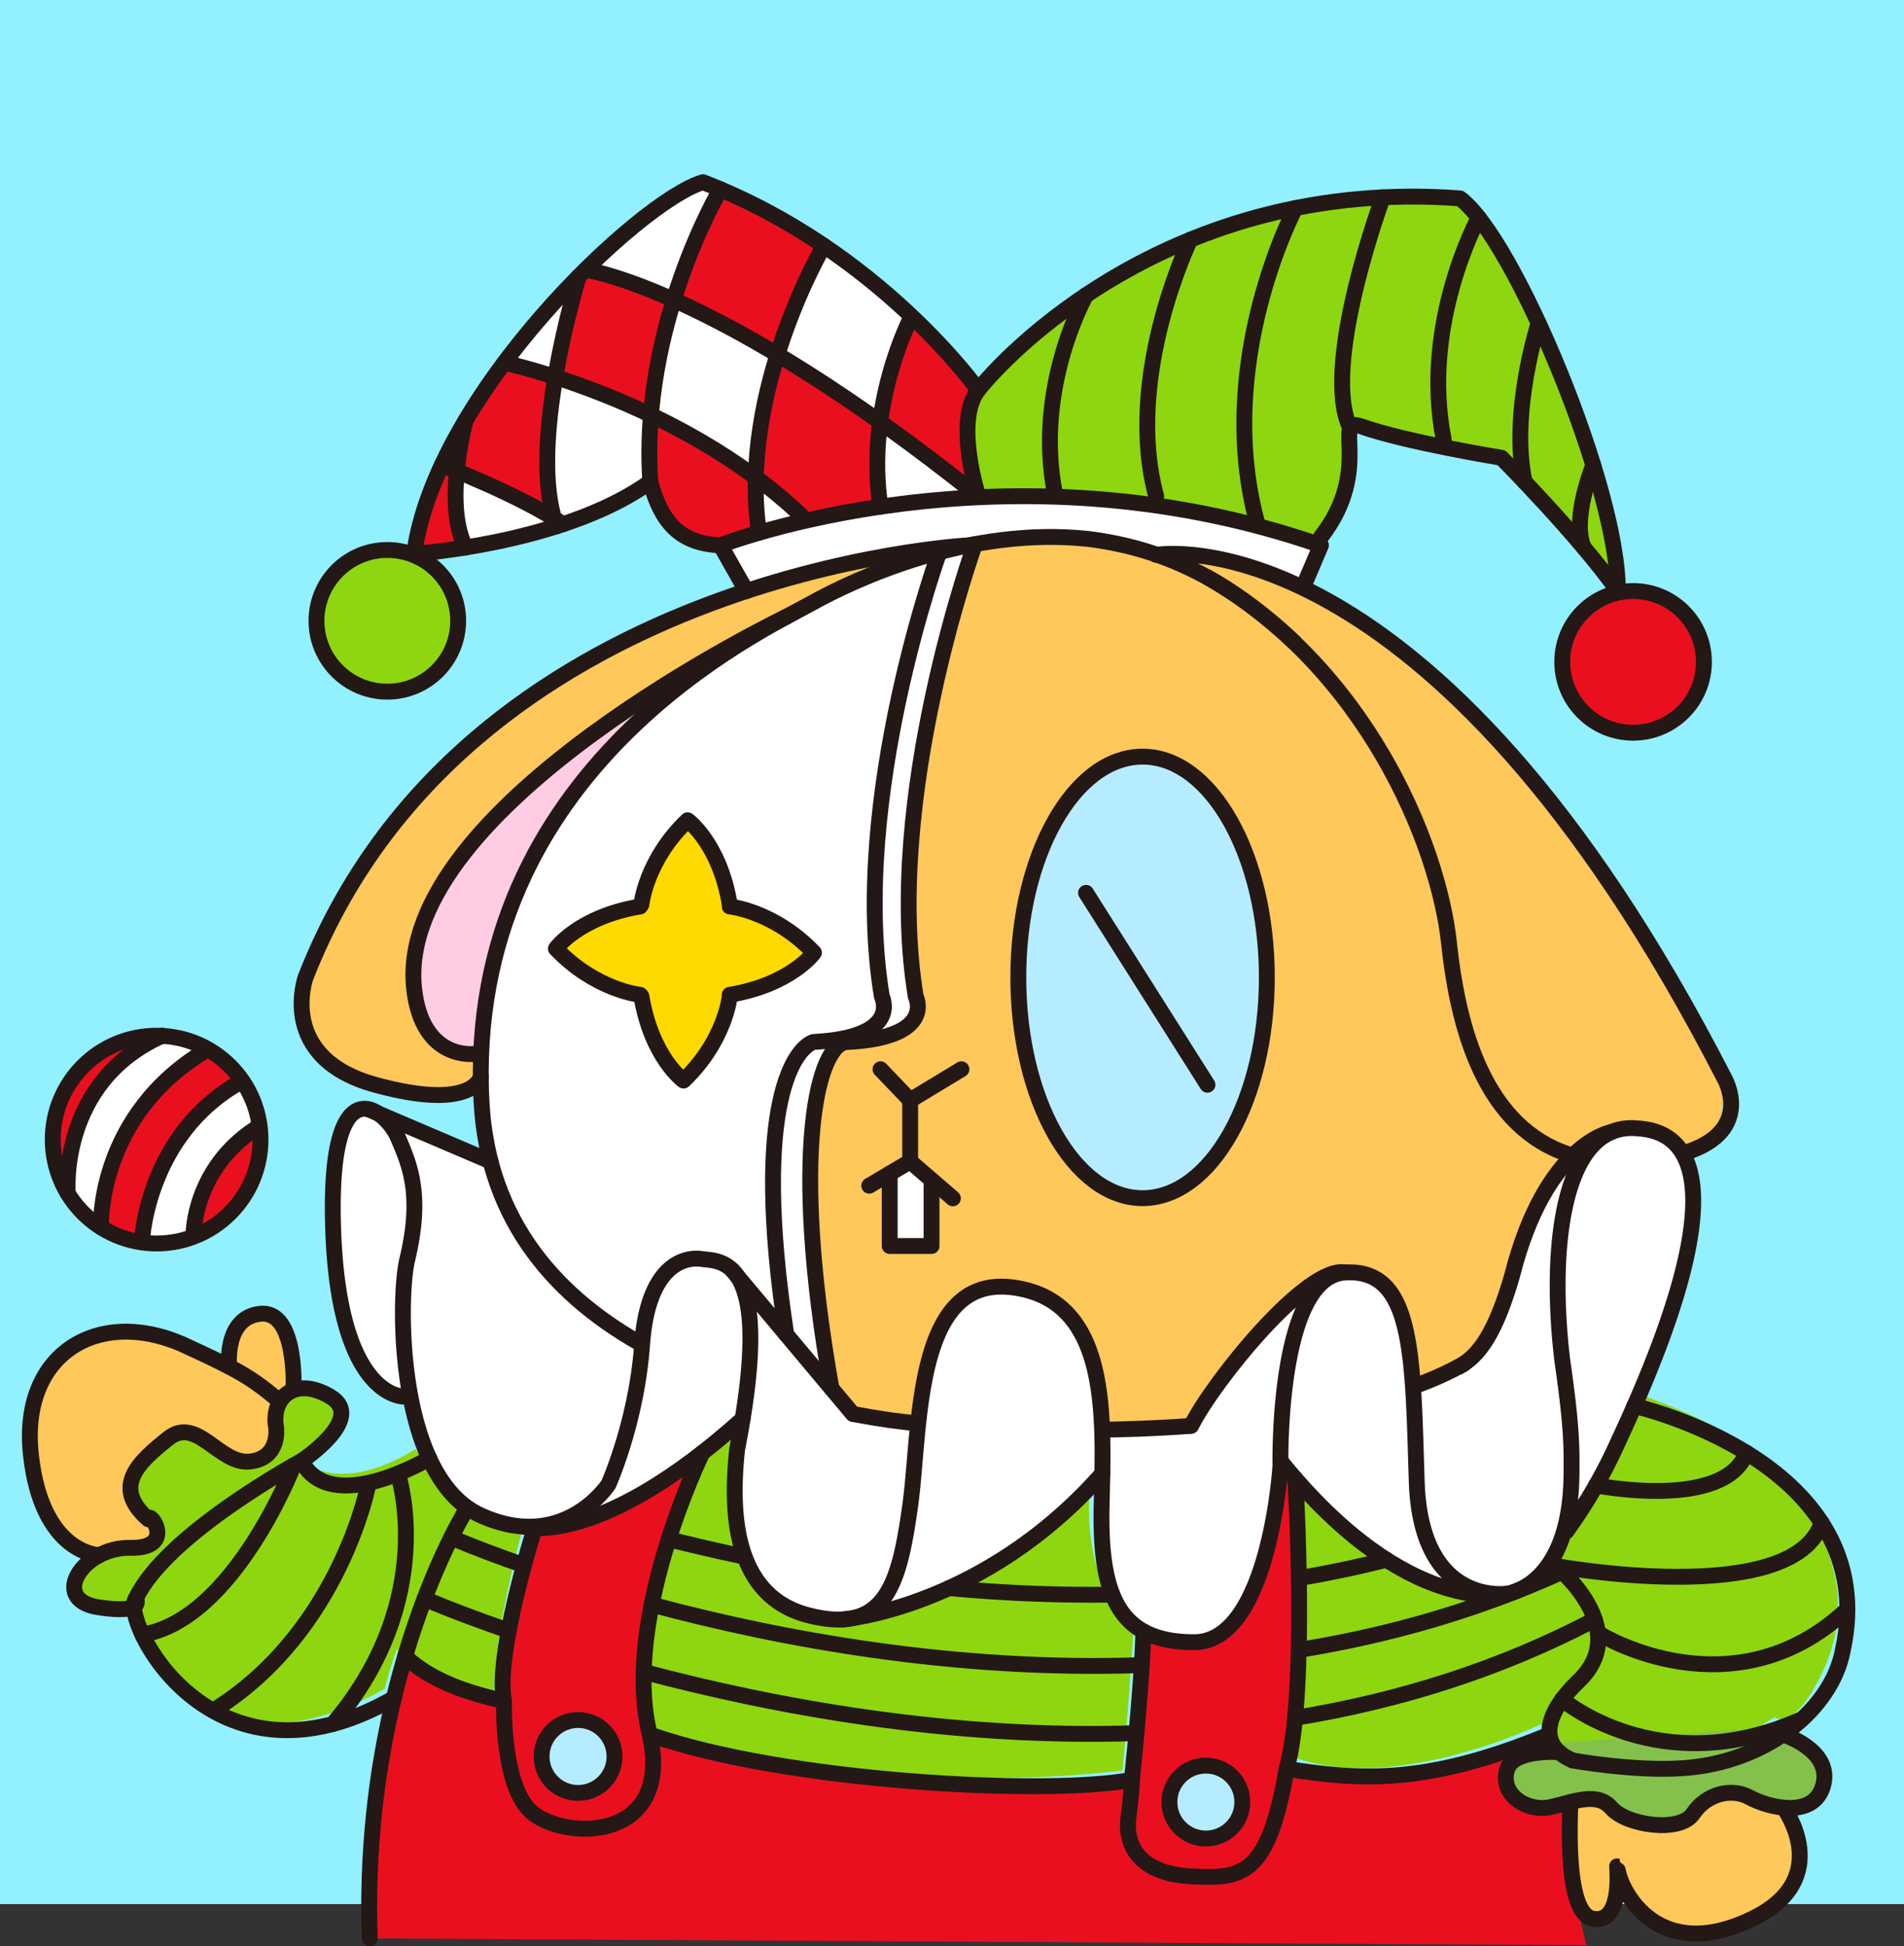 <svg viewBox="0 0 1200 1226.61" xmlns="http://www.w3.org/2000/svg" id="图层_1"><rect x="0" y="0" width="1200" height="1226.61" fill="#333333" stroke="none"/><defs><style>.cls-1{fill:#92f0ff;}.cls-13,.cls-2{fill:#8ed60f;}.cls-3{fill:#ea0f1f;}.cls-4{fill:#67b15c;}.cls-5{fill:#ffc85a;}.cls-6{fill:#fff;}.cls-7{fill:#ffda00;}.cls-8{fill:#ffcce4;}.cls-9{fill:#b6ecff;}.cls-10{fill:#84c14c;}.cls-11,.cls-12{fill:none;}.cls-11,.cls-12,.cls-13{stroke:#231815;stroke-width:10px;}.cls-11{stroke-miterlimit:10;}.cls-12,.cls-13{stroke-linecap:round;stroke-linejoin:round;}</style></defs><title>6小丑兔-rgb</title><rect height="1200" width="1200" class="cls-1"></rect><path transform="translate(0.01 -0.65)" d="M616.51,313.36s-19.87-49.19,6.75-74.85,90-86.56,164.38-99.74,132.46-13.1,132.46-13.1,91.37,112.66,99.5,247.47c-12-15.93-71-82-71-82L851,270.47s4.43,52.67-21.6,72.78C807,336.16,718.08,307.57,616.51,313.36Z" class="cls-2"></path><path transform="translate(0.01 -0.65)" d="M612.92,246S574.08,175.68,443,115.47C377.74,138,271.34,254.05,261,349.67c38.84-5.06,79.58-9.12,146.9-44.05,19.36,29.88,21.89,46.61,46.14,38.69s101.86-33.63,162.43-30.95C616.51,313.36,600.91,274.53,612.92,246Z" class="cls-3"></path><path transform="translate(0.01 -0.65)" d="M1019.6,373.14s24-1.81,34.14,7.32,45.07,52.44-13,80.47c-22.36,7.62-53.54-6.56-58.64-34.9S1003.81,375.81,1019.6,373.14Z" class="cls-3"></path><path transform="translate(0.01 -0.65)" d="M254.91,349.67s23.57,8.7,32.19,33.27-19.67,47-19.67,47-42.76,22.11-62.79-17.19S226.56,339.84,254.91,349.67Z" class="cls-4"></path><path transform="translate(0.01 -0.65)" d="M403.62,1087.88s142.87,47.95,303.88,28.57c4.53-48.42,7.23-93.59,7.23-93.59l-19.49-23.13s-14.79-31-6.37-76.27C677,936.16,622.47,994.33,542,1010c-21.46,5.42-67.39,14.15-81.94-46.22-2.82-31.38,2.13-74.69,2.13-74.69L426.42,918.3S384.91,1049.5,403.62,1087.88Z" class="cls-2"></path><path transform="translate(0.01 -0.65)" d="M288.61,945.14s23.3,14.5,42.51,12.65c-9.49,33.81-20.5,83.47-19.34,109-19.85-5.23-52.54-10.18-62.34-28.14C256.33,1017.1,288.61,945.14,288.61,945.14Z" class="cls-2"></path><path transform="translate(0.01 -0.65)" d="M810.52,926.71s53.46,67.47,107.31,71h31.54l23.94-22,31.38-53.33,21.12-45.28s73.12,21.36,102.61,60,39.13,77.34,20.36,116.95-30.33,28.78-30.33,28.78l-33.29,20.69s-93.07,17.6-108.38-4.49c-6.09-14.26-6.12-11.52-6.12-11.52s-100.08,48.35-164.33,16.77C811.15,1067.55,814.33,957.6,810.52,926.71Z" class="cls-2"></path><path transform="translate(0.01 -0.65)" d="M261.66,913.88s-49.4,34-77.45,1.61c-16.85,9.76-96.51,50.24-105.65,91.82,10.42,38.17,56.95,118,163.79,57.67a315,315,0,0,1,15.34-44.46l30.92-75.38Z" class="cls-2"></path><path transform="translate(0.01 -0.65)" d="M610.75,344.31s78.72-17.17,125.82,8.72c18.79-2.3,66,7.61,129.19,44.35s149.83,161.23,149.83,161.23,74.79,107.32,71.05,132.16l-3.74,24.84-39.44,14.31S943.46,895,936.88,894.82s-279,24.93-279,24.93l-147.34-9.44-145.86-42.8L307.15,729.92,303,679.28s-21.68,32-93.24-7.26c-40-30-7.57-77.86-7.57-77.86S239.78,501.65,350.33,429C441.32,383.53,551.72,338.72,610.75,344.31Z" class="cls-5"></path><path transform="translate(0.01 -0.65)" d="M227.62,699.65l79.53,30.27s-15.33-78,9.49-142.76,77.21-157.5,209.61-214c63.55-28.93,74.3-25.89,74.3-25.89l13.89-1.56-13.89,32.15L577.87,502s-6.23,71.92-4,96.34,4,39.72,4,39.72l-11.06,13.6L531.1,658s-24,8.82-20.51,87.16S524,875.59,524,875.59L539.9,892.2,579,895s-3.68-83.41,53.29-82.56c40,0,64.63,33.32,62.25,88.09l56.81-1.35s54.32-100.68,96.47-98c38.74,1.86,42.76,74.42,42.76,74.42l33.12-16.27s25.79-12.92,30-64.79c17-46.77,33.57-76.73,61.85-80.46s42.83,10.42,42.83,10.42,22.93,25.46-9,113.65c-27.66,78.85-48.28,106.09-48.28,106.09l-24.62,42.82-14.93,14-33.86.85-22.16-2.39s-40.42-13.62-62-39.14S807,916.21,807,916.21s-4.7,121.49-54.4,119.38-44.4-17.46-44.4-17.46l-15.39-47.45,2-41.35s-63,71.44-146.92,86.52c-21.83,6.59-77.1,15.09-84.76-60.59L468,895s-67.76,61.7-111.19,67.38-90.31-6.27-101.74-81.51c-21.63.45-40.13-30.66-45.34-78.46S206.47,703.42,227.62,699.65Z" class="cls-6"></path><path transform="translate(0.01 -0.65)" d="M433.36,517.57s20,18.86,26.54,54.37c17.69,4.89,53.09,27.82,53.09,27.82s-30.34,27.43-51.61,27.58c-2.19,5.39-20.4,50.1-28,51.76a17.06,17.06,0,0,1-9.72-4.61l-20.22-46.9s-34.55-1.49-51.85-27.83c4.25-12.35,40.48-28.48,51.85-29.11C411.38,547.35,420.57,520.66,433.36,517.57Z" class="cls-7"></path><path transform="translate(0.01 -0.65)" d="M438.78,420.3s-131.31,72.75-167,150.35c-26.66,61.17-2.91,94.59,30.85,94.32C304.58,637.69,332.19,499.67,438.78,420.3Z" class="cls-8"></path><path transform="translate(0.01 -0.65)" d="M673.08,505.34s28.74-50.45,77-17.26,47.16,131.84,47.16,131.84S798.48,746.65,723,755.85C660.07,765.05,643.3,644,643.3,644S636.19,549.51,673.08,505.34Z" class="cls-9"></path><path transform="translate(0.01 -0.65)" d="M454.08,344.31l15,26.45s175.05-59.3,354.1-4.43c7.56-17.78,6.25-23.08,6.25-23.08S643.25,277.63,454.08,344.31Z" class="cls-6"></path><polygon points="558.99 740.64 560.98 785.25 585.53 783.68 587.1 743.58 573.92 732.2 558.99 740.64" class="cls-6"></polygon><path transform="translate(0.01 -0.65)" d="M181.85,878.29s24.13-4.8,26.67,2.77,1.23,20.05,1.23,20.05l-19.67,20.25s-43.5,26.5-45.84,28.64-58.9,39.74-59.82,63.18c-19.56.84-29.27-1.37-29.27-1.37s-12.61-7.38-5.5-19.76,32.72-15.92,32.72-15.92l16.32-5.45L97,959.59s-21.81-13.69-12.53-33,31.41-23.32,31.41-23.32l16.22,7,18.25,10.75,14.46-1.31,8.32-13.53S169.7,880.88,181.85,878.29Z" class="cls-2"></path><path transform="translate(0.01 -0.65)" d="M610.75,308.77l-55.9-43.22,19-66.15-54.67-43.88-27.54,66.41-65.76-33.45-16.69,72.19L349.52,238.1s-10.85,77.61,1.32,94.22c37.67-14,57.1-26.7,57.1-26.7l1.3-40.07h9.89l57.17,38.71,0,28.06,34.32-6.79L479.9,304.26l-6.35-10.47,13.58-64.51,5.7-3.38,53.44,34.77,8.35,11.15.29,48.16,55.84-7.58Z" class="cls-6"></path><path transform="translate(0.01 -0.65)" d="M454.09,119.94l-28.16,68.54-53.86-21L421,125.67S442.89,113.66,454.09,119.94Z" class="cls-6"></path><polygon points="361.31 174.27 352.24 236.02 320.5 226.95 361.31 174.27" class="cls-6"></polygon><polygon points="358.48 330.37 278.48 293.14 287.12 301.22 293.49 347.3 358.48 330.37" class="cls-6"></polygon><path transform="translate(0.01 -0.65)" d="M184.67,875.59s6.29-40.24-20.51-47S144.41,862,144.41,862,78.59,821.65,41.93,852,19.09,939.19,31.74,958.7s29.35,22.87,29.35,22.87l28.62-6s9.91-13.09,7.24-16-13.51-14.51-13.51-14.51-5.67-8.06,6.27-20.91a122.68,122.68,0,0,1,26.12-20.86l21.55,7,18.7,10.22s17-.45,19-10.22,0-27.54,0-27.54Z" class="cls-5"></path><path transform="translate(0.01 -0.65)" d="M135.9,665s61.65,45.21,2.64,105.81C114.12,795.66,58,788.66,38.71,745.11s16.95-91.64,51-91.13S135.9,665,135.9,665Z" class="cls-3"></path><path transform="translate(0.01 -0.65)" d="M153,684.27l10.49,25.79s-40.27,24.56-38.93,70.45c-27.26,4.41-34.06,0-34.06,0S96.43,708.83,153,684.27Z" class="cls-6"></path><path transform="translate(0.01 -0.65)" d="M132.68,662.88S67,689.45,63.65,774c-18.22-17.09-21.08-24.84-21.08-24.84s-5-79.88,63.31-94.09C124.8,659.4,132.68,662.88,132.68,662.88Z" class="cls-6"></path><path transform="translate(0.01 -0.65)" d="M989.76,1136.34s-7.78,75.44,12.68,73.74,13.15-32.32,13.15-32.32,17.29,28,24.54,32.35a64.74,64.74,0,0,0,64.15-.19c30.31-16.84,42.87-50.14,19.3-69.49l-28.41-9.6-17.38,3-15.49,13.92s-24.65,7.87-39.39-4S989.76,1136.34,989.76,1136.34Z" class="cls-5"></path><path transform="translate(0.01 -0.65)" d="M807,924.6l5.22,8a461.1,461.1,0,0,1,6.49,68.47c.7,37.54-6.11,105.06-7.81,114.34l12.82,1.87s83.76,7.09,132.42-15.38l-7,20.93s.53,10.24,14,13.53,26.66,0,26.66,0l2.25,57,7.65,33.16L233,1222.26s1.41-128.8,22.34-177.79c19.82,14.53,62.34,28.14,62.34,28.14s.42-64.84,19.34-109c39.33-7.54,74.28-31.37,101.79-39.48-10.58,26.83-48.85,126.95-29.29,169.58,41.67,12.88,139.18,38.31,303.87,28.57l7.24-93.59s43.33,26,65.52-17.79C805.77,957,807,924.6,807,924.6Z" class="cls-3"></path><path transform="translate(0.01 -0.65)" d="M978.24,1099.25s-39.85,14-27.92,27.68,34.27,9.41,34.27,9.41l20.52-5.51,21.85,15.6s24.85,11.92,35.34,1.36,28.72-17.31,28.72-17.31l20.45,5.86,22.82,3.12,12.7-8.63V1110.2l-22.67-21.5Z" class="cls-10"></path><circle r="23.66" cy="1106.28" cx="365" class="cls-9"></circle><circle r="22.98" cy="1135.69" cx="760" class="cls-9"></circle><path transform="translate(0.01 -0.65)" d="M887.46,875.59a207.5,207.5,0,0,0,36.24-16" class="cls-11"></path><path transform="translate(0.01 -0.65)" d="M690.49,901.71c17.28-.15,37.77-.81,60.21-2.46" class="cls-11"></path><path transform="translate(0.01 -0.65)" d="M537.53,891.78c19.26,3.5,27.48,4.65,42.89,6.09" class="cls-11"></path><path transform="translate(0.01 -0.65)" d="M816.39,406c-37.63-35.25-76.9-59.08-130.8-65.73-74.84-7.94-146.14,24.88-174.62,40.82S292.14,484.29,303.48,695.19c4.1,76.38,48.81,124.35,104.17,154.47" class="cls-11"></path><path transform="translate(0.01 -0.65)" d="M980.55,741.26" class="cls-11"></path><polyline points="554.93 673.85 573.63 693.4 605.95 673.85" class="cls-12"></polyline><polyline points="573.63 693.4 573.63 731.96 547.84 747.26" class="cls-12"></polyline><line y2="755.2" x2="600.56" y1="731.96" x1="573.63" class="cls-12"></line><polyline points="560.74 739.61 560.74 785.25 587.1 785.25 587.1 747.26" class="cls-12"></polyline><ellipse ry="139.13" rx="78.32" cy="615.97" cx="720.11" class="cls-12"></ellipse><line y2="683.63" x2="761" y1="562.68" x1="684.47" class="cls-12"></line><path transform="translate(0.01 -0.65)" d="M994.74,729.92c-55.42-14-75-73.85-81.44-134.37C906.45,530.74,859.44,420.76,761,364.44" class="cls-12"></path><path transform="translate(0.01 -0.65)" d="M728.68,350.33s172.71-30.77,358.1,329.8c0,0,19.19,32.63-24,46.76" class="cls-12"></path><path transform="translate(0.01 -0.65)" d="M610.75,344.31S292.51,360.38,192.59,616.62c0,0-18.29,50.54,43.79,67.65s66.61-5,66.61-5" class="cls-12"></path><path transform="translate(0.01 -0.65)" d="M470.4,373.14l-16.32-28.83s177.74-69.64,378.43,0l-9.36,22" class="cls-12"></path><path transform="translate(0.01 -0.65)" d="M616.51,246.43S553.58,158,443,115.47c-40,11.9-168.38,133.36-182,234.2,16.16-1.19,99.5-9.7,148.82-45.41,6.81,24.66,17.86,39,44.22,40.05" class="cls-12"></path><circle r="44.65" cy="417.13" cx="1029.26" class="cls-12"></circle><circle r="44.65" cy="391.25" cx="244.11" class="cls-13"></circle><path transform="translate(0.01 -0.65)" d="M573.9,201.36s-28.71,55.27-19,118.62" class="cls-12"></path><path transform="translate(0.01 -0.65)" d="M519.23,155.52s-54.06,91.42-40.89,180.88" class="cls-12"></path><path transform="translate(0.01 -0.65)" d="M454.08,119.94s-51,85.67-44.22,184.32" class="cls-12"></path><path transform="translate(0.01 -0.65)" d="M364.73,174.92s-33,107.23-13.89,157.4" class="cls-12"></path><path transform="translate(0.01 -0.65)" d="M293.48,265.55s-14.34,52.69,0,80.14" class="cls-12"></path><path transform="translate(0.01 -0.65)" d="M369,170.68s82.56,10.63,247.54,142.68c0,0-15.31-47.37,0-66.93S737.26,112.07,920.1,125.67c34,24.66,100.35,183.69,99.5,247.47-23.82-34.07-73.34-84-73.34-84s-60-9.74-88.24-19.75c-19-6.75,7.65,27.11-25.51,69.68" class="cls-12"></path><path transform="translate(0.01 -0.65)" d="M317.83,229.28S427.64,252.42,505,325.53" class="cls-12"></path><path transform="translate(0.01 -0.65)" d="M278.47,293.79s48.9,18.61,76.34,37.23" class="cls-12"></path><path transform="translate(0.01 -0.65)" d="M684.45,186.67S651.37,244.87,665,312.4" class="cls-12"></path><path transform="translate(0.01 -0.65)" d="M750.11,151.76s-41.92,86.52-21.43,161.6" class="cls-12"></path><path transform="translate(0.01 -0.65)" d="M816.39,131.8S764.48,229.38,792.54,331" class="cls-12"></path><path transform="translate(0.01 -0.65)" d="M871.56,125S832.07,231.59,851,270.47" class="cls-12"></path><path transform="translate(0.01 -0.65)" d="M931.92,137.82s-36.57,66.82-22.07,139.59" class="cls-12"></path><path transform="translate(0.01 -0.65)" d="M969.68,204.25s-18.19,56.37-8.83,100" class="cls-12"></path><path transform="translate(0.01 -0.65)" d="M1004.16,293.79s-13.88,33.81-6,51.9" class="cls-12"></path><path transform="translate(0.01 -0.65)" d="M255.09,880.82S213.8,883.24,210,776.22s33.17-76.53,40.82-58.67,15.74,36.56,5.53,78.23c-5.53,26.37-5.83,136.07,46.62,159.88S383.5,936.1,383.5,936.1s17.67-39.27,21.17-88.09,25.6-55.63,37.51-53.93,46.48-2.55,22.39,119.91c-3.68,34.86-4.53,91.84,44.79,104.6S566.82,998,573.62,949.7s2.09-145.41,64.16-137.76,57.75,81.64,56.51,137.76,10.66,85.89,58.28,85.89S807,924.19,807,924.19s-2.55-119.05,40.82-121.6,42.52,52.72,45.07,131.81,57,70.58,57,70.58,39.73-4.18,40.54-74.83c.22-19.47-.09-32.3-5.81-72.29-8.63-72,.63-147.3,44.65-146.27,14.54,1,82.69.66-9.64,198.15a314.38,314.38,0,0,1-32.49,56.09" class="cls-12"></path><line y2="731.96" x2="309.19" y1="699" x1="231.99" class="cls-12"></line><path transform="translate(0.01 -0.65)" d="M330,962.7s46,14.69,138-67.75" class="cls-12"></path><line y2="891.13" x2="537.55" y1="800.52" x1="461.58" class="cls-12"></line><path transform="translate(0.01 -0.65)" d="M531.1,1021.24s88.53-6.91,163.64-91.91" class="cls-12"></path><path transform="translate(0.01 -0.65)" d="M1015.59,714.07S974.14,721,953,804.57c-10.46,36.17-20.86,50.63-33.52,57.38" class="cls-12"></path><path transform="translate(0.01 -0.65)" d="M949.86,1005S887.73,1021.14,807,921.36" class="cls-12"></path><path transform="translate(0.01 -0.65)" d="M847.82,802.59c-23.77-4.76-82.69,68-97.12,96.66" class="cls-12"></path><path transform="translate(0.01 -0.65)" d="M495.49,389.4S248.29,508,261,623.8c5.11,45.91,38.27,41,38.27,41" class="cls-12"></path><path transform="translate(0.01 -0.65)" d="M991.28,1110.15s38,6.88,68.79,4.87c54-3.4,94.51-37.88,101.31-74.16C1187.46,922.09,1030,886.72,1030,886.72" class="cls-12"></path><path transform="translate(0.01 -0.65)" d="M1124.15,1139.86s32.93,44.55-19.87,70.06c-59.21,28.61-82.41-17-84.68-30.61s6.26,34-15.44,30.61c-15.18-2.38-15.62-45-14.4-73.58" class="cls-12"></path><path transform="translate(0.01 -0.65)" d="M991.28,1110.15c-24.06-10.21-15.62-31.75,3.46-49.89,34.86-33.13-14.19-72.69-14.19-72.69s149.26,27.23,167.52-27.2" class="cls-12"></path><path transform="translate(0.01 -0.65)" d="M294.48,951S227.43,1056.72,233,1222.26" class="cls-12"></path><path transform="translate(0.01 -0.65)" d="M982.65,1104.9s-28.81-2.18-32.79,10.91c-4.82,15.88,12.5,26.65,26.67,23.82s29.68-10.44,39.06.45,43.17,16,51.51,3.51,24.21-16.44,35.55-10.2,40.82,14.17,46.49-7.94-25.52-31.7-25.52-31.7" class="cls-12"></path><path transform="translate(0.01 -0.65)" d="M270.57,919.75s-62.35,37.36-80.49,1.61c0,0-85.22,45.92-104.5,86.74-10.21,12.47,47.48,128.91,162.64,62.75" class="cls-12"></path><path transform="translate(0.01 -0.65)" d="M190.08,921.36s40.57-26.74,18.44-40.3-37.9,0-34.5,19.24c0,0,2.81,19.25-16.46,21.43S124.13,892.64,106,907.18s-36.22,30.22-12.47,51c.16-6.58,18.3,18.46-11.34,17.94-30.25-.53-51,32.65-20.41,37.42s23.81-5.47,23.81-5.47" class="cls-12"></path><circle r="65.47" cy="718.19" cx="98.71" class="cls-12"></circle><path transform="translate(0.01 -0.65)" d="M62.61,980.74s-36.37-.42-43.17-63.56,42-92.56,95.25-69.47c32.88,15.13,42.56,20.06,60.4,35.06" class="cls-12"></path><path transform="translate(0.01 -0.65)" d="M144.41,862s-3.34-31.14,19.75-33.4,20.83,47,20.83,47" class="cls-12"></path><path transform="translate(0.01 -0.65)" d="M63.65,774s-3.09-70.68,67.25-112" class="cls-12"></path><path transform="translate(0.01 -0.65)" d="M89.71,780.49s3.82-64.61,60.59-97.22" class="cls-12"></path><path transform="translate(0.01 -0.65)" d="M122,778s0-40.32,38.69-65.83" class="cls-12"></path><path transform="translate(0.01 -0.65)" d="M42.73,752.83s-6.22-70,59.54-99.46" class="cls-12"></path><path transform="translate(0.01 -0.65)" d="M614.44,343.61s-58,160.1-37.29,285.11c0,0,13.07,25.76-43,28.61-18.6,0-36.68,69.06-10.14,218.26" class="cls-12"></path><path transform="translate(0.01 -0.65)" d="M592.67,346.68s-57.62,157-36.89,282c0,0,13.08,25.76-43,28.61-11,3.43-39.71,36.93-17.24,184.3" class="cls-12"></path><path transform="translate(0.01 -0.65)" d="M404.25,570.65s2.73-27.9,29.11-53.08c0,0,20.1,14.38,26.54,53.08" class="cls-12"></path><path transform="translate(0.01 -0.65)" d="M403.42,627.59s-27.91-2.73-53.09-29.11c0,0,14.38-20.1,53.09-26.54" class="cls-12"></path><path transform="translate(0.01 -0.65)" d="M459.9,571.94s27.91,2.73,53.09,29.11c0,0-14.38,20.1-53.09,26.54" class="cls-12"></path><path transform="translate(0.01 -0.65)" d="M459.9,628.55s-2.72,27.91-29.1,53.09c0,0-20.1-14.38-26.55-53.09" class="cls-12"></path><path transform="translate(0.01 -0.65)" d="M442.64,916.21s-51.29,104.86-33.15,177.54c83.9,29.6,248.31,38.88,303.87,28.57,6.81-64.73,7.24-93.59,7.24-93.59" class="cls-12"></path><path transform="translate(0.01 -0.65)" d="M337,963.65s-25.3,80.05-19.34,109c-23-5.1-46.44-12.91-62.34-28.14" class="cls-12"></path><path transform="translate(0.01 -0.65)" d="M816.39,932.58s8.09,134.6-5.52,182.81c45.08,6.93,86.74,11,165.66-21.64" class="cls-12"></path><path transform="translate(0.01 -0.65)" d="M317.65,1072.61s-1.8,56.85,19.34,71.64c24,16.8,87,14.87,72.5-50.5" class="cls-12"></path><circle r="22.98" cy="1106.96" cx="364.32" class="cls-12"></circle><circle r="22.98" cy="1135.69" cx="760" class="cls-12"></circle><path transform="translate(0.01 -0.65)" d="M713.36,1122.32s.18,5.92-2.14,23.31c-2.47,18.49,7.36,35.83,39.48,37.53s48.56.22,60.17-67.77" class="cls-12"></path><path transform="translate(0.01 -0.65)" d="M250.77,929.33s26.27,78.8-41,157.81" class="cls-12"></path><path transform="translate(0.01 -0.65)" d="M232,936.76s-17.48,90.32-94.59,140" class="cls-12"></path><path transform="translate(0.01 -0.65)" d="M185.05,924.17s-37.55,97.2-95.34,106.66" class="cls-12"></path><path transform="translate(0.01 -0.65)" d="M1009,1030.83s83.53,51.25,155.31-16" class="cls-12"></path><path transform="translate(0.01 -0.65)" d="M984.59,1071.65s60.68,52.23,149.7,13" class="cls-12"></path><path transform="translate(0.01 -0.65)" d="M1005.84,936.76s81.06,16.08,94.84-20.55" class="cls-12"></path><path transform="translate(0.01 -0.65)" d="M816.39,1083.27c64-10.5,128.1-30,188.72-62" class="cls-12"></path><path transform="translate(0.01 -0.65)" d="M405.67,1054.27c82.23,21.87,193.22,42.52,310.59,38.63" class="cls-12"></path><path transform="translate(0.01 -0.65)" d="M267.53,1008.24s19.41,8.49,53.07,20.12" class="cls-12"></path><path transform="translate(0.01 -0.65)" d="M818.51,1040.51c55.66-9,111.74-24.66,166.08-49.31" class="cls-12"></path><path transform="translate(0.01 -0.65)" d="M411.62,1012.12c79.87,21.38,189.87,42,307.91,37.91" class="cls-12"></path><path transform="translate(0.01 -0.65)" d="M284.33,969.63s16.55,7.26,45.65,17.42" class="cls-12"></path><path transform="translate(0.01 -0.65)" d="M818.6,995.23q27.66-4.62,55.22-11.57" class="cls-12"></path><path transform="translate(0.01 -0.65)" d="M598.18,1001.47a955.09,955.09,0,0,0,102.92,4.13" class="cls-12"></path><path transform="translate(0.01 -0.65)" d="M421.44,970.68c14.87,3.75,30.56,7.42,47,10.89" class="cls-12"></path></svg>